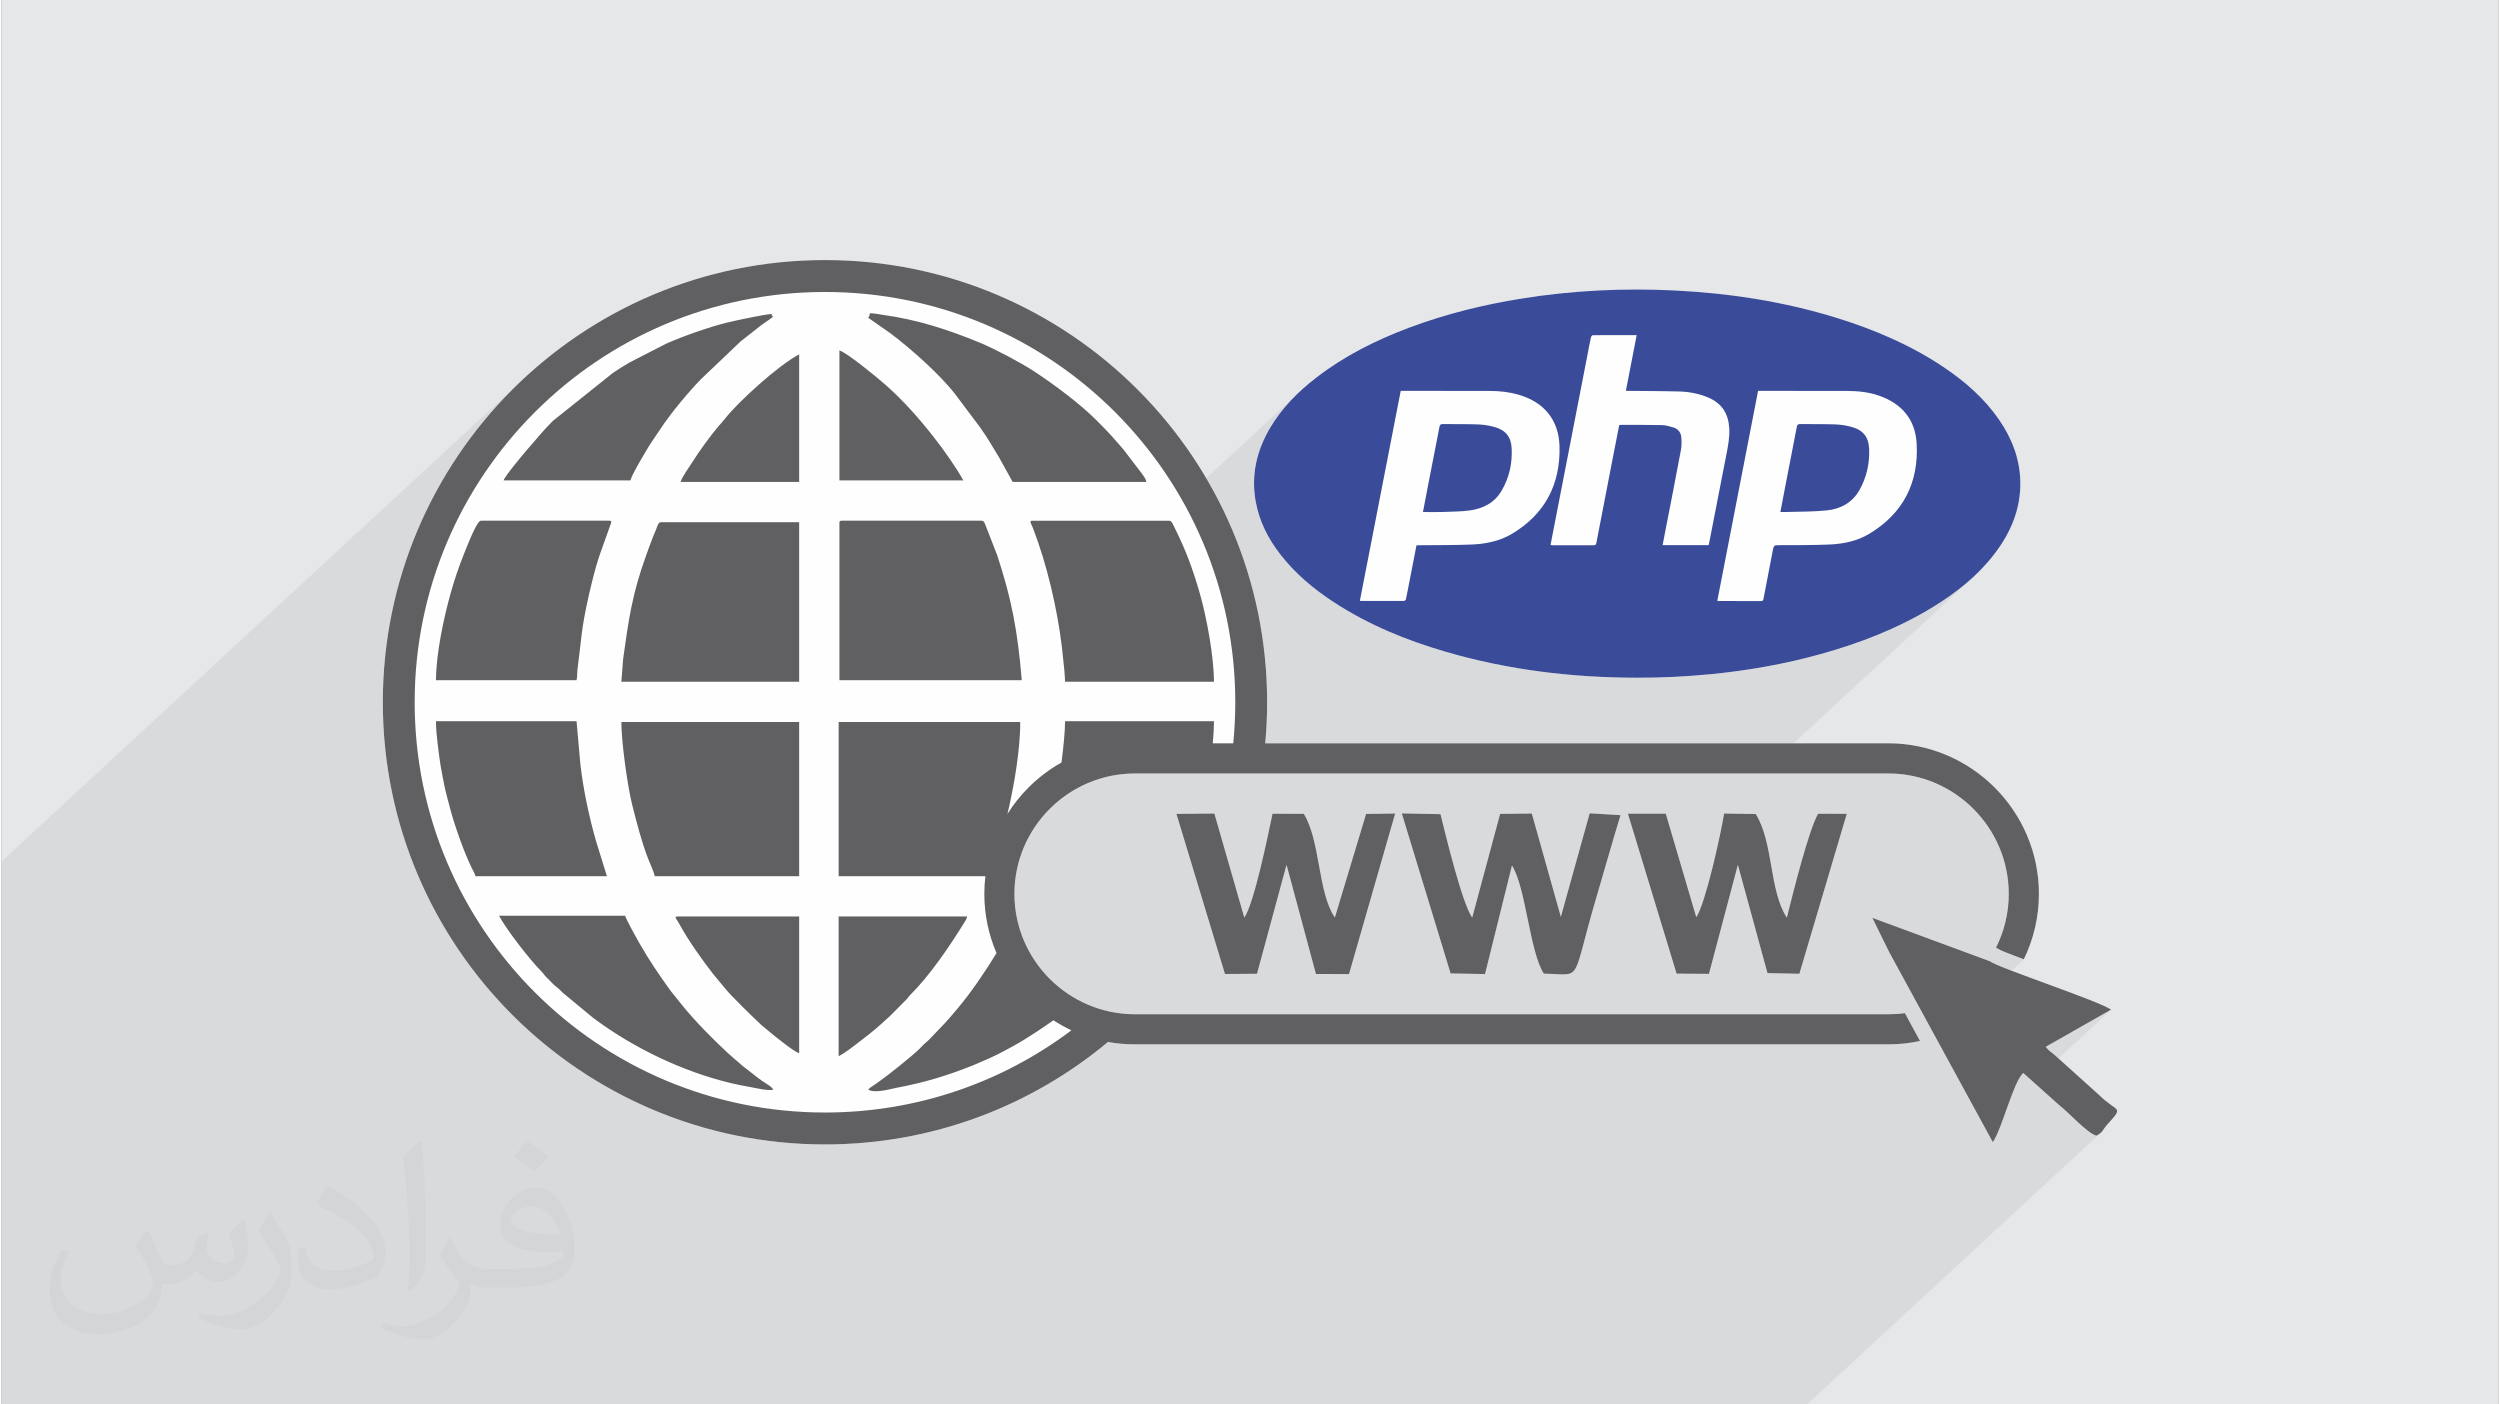 <?xml version="1.0" encoding="UTF-8"?>
<!DOCTYPE svg PUBLIC "-//W3C//DTD SVG 1.0//EN" "http://www.w3.org/TR/2001/REC-SVG-20010904/DTD/svg10.dtd">
<!-- Creator: CorelDRAW 2017 -->
<svg xmlns="http://www.w3.org/2000/svg" xml:space="preserve" width="356px" height="200px" version="1.0" shape-rendering="geometricPrecision" text-rendering="geometricPrecision" image-rendering="optimizeQuality" fill-rule="evenodd" clip-rule="evenodd"
viewBox="0 0 35600 20025"
 xmlns:xlink="http://www.w3.org/1999/xlink">
 <rect x="0" y="0" width="35600" height="20025" fill="#808080" stroke="none"/>
 <g id="Layer_x0020_1">
  <g id="_2578093414016">
   <path fill="#E6E7E8" d="M0 0l35600 0 0 20025 -35600 0 0 -20025z"/>
   <path fill="#373435" fill-opacity="0.078" d="M17175 6818l1295 -1197 -87 88 -82 92 -77 97 -73 101 -67 106 -66 123 -55 124 -44 127 -33 129 -20 132 -8 134 5 136 18 139 22 104 29 101 23 63 1994 -1844 -37 188 -36 187 -37 187 -36 188 -36 187 -37 187 -19 102 803 -743 7 -5 7 -3 10 -1 11 -1 62 1 63 0 62 0 62 0 63 1 62 0 62 1 63 2 29 1 29 3 29 3 29 4 29 5 29 5 28 7 21 5 1405 -1299 -4 4 -3 4 -4 5 -2 4 -1 5 -7 31 -7 32 -6 32 -7 32 -6 32 -6 32 -6 32 -6 32 -30 152 -30 153 -29 153 -30 153 -30 152 -30 153 -29 153 -30 152 -30 153 -29 153 -30 153 -10 50 790 -730 3 -1 2 -1 2 0 2 -1 2 0 2 -1 1 0 2 0 74 0 74 0 74 0 74 0 75 0 74 1 74 1 74 1 20 1 21 3 20 3 21 4 20 5 20 5 20 6 20 6 24 9 22 12 19 15 16 17 13 20 10 22 7 23 4 26 1 23 1 22 1 22 -1 23 0 22 -2 22 -2 22 -4 22 -28 149 -12 62 1140 -1054 -36 188 -37 187 -36 187 -36 187 -37 188 -36 187 -20 101 803 -742 6 -4 7 -3 9 -2 11 -1 62 1 62 0 63 0 62 0 62 1 63 0 62 1 63 2 28 1 29 2 28 3 29 4 28 5 28 5 28 6 28 7 61 20 52 25 45 30 35 37 29 43 20 49 13 56 6 63 0 76 -4 76 -10 74 -15 72 -19 72 -25 71 -29 69 -35 68 -41 63 -47 56 -723 668 7 0 91 -1 91 -2 92 -2 91 -3 76 -4 75 -8 75 -12 73 -16 73 -20 71 -26 69 -31 67 -37 170 -116 144 -130 -2413 2231 41 -5 98 -12 98 -13 98 -14 98 -15 97 -16 97 -17 97 -18 97 -19 97 -20 96 -22 97 -22 96 -24 95 -24 96 -26 106 -30 105 -31 105 -33 104 -34 103 -36 103 -37 102 -39 101 -41 101 -42 100 -44 99 -46 98 -48 97 -50 97 -53 95 -54 95 -57 123 -78 120 -82 116 -86 112 -91 108 -96 -2572 2378 1354 0 110 3 108 8 107 14 106 19 104 24 101 29 100 34 97 39 95 43 93 47 90 52 87 56 84 60 81 64 78 67 74 71 72 75 67 78 64 81 60 84 56 87 52 90 47 93 43 95 39 97 34 100 29 101 24 104 19 105 14 108 8 108 3 110 -4 125 -10 122 -18 121 -24 118 -31 116 -36 113 -43 111 -49 107 -175 163 116 44 137 51 145 53 150 55 149 55 146 54 138 53 126 49 111 45 91 39 69 33 40 25 -750 694 570 513 94 86 76 58 56 40 33 31 9 31 -18 40 -46 58 -77 86 -25 30 -17 24 -14 20 -12 17 -13 15 -17 16 -4185 3870 -25740 0 0 -7744 7391 -6832 110 -103 114 -100 115 -98 118 -95 120 -92 123 -89 125 -87 126 -83 129 -81 131 -77 133 -75 135 -71 137 -68 139 -65 140 -61 143 -58 144 -55 145 -51 148 -48 148 -44 151 -41 151 -37 154 -34 154 -29 156 -26 157 -22 159 -18 159 -14 161 -11 161 -6 163 -2 163 2 162 6 160 11 160 14 158 18 157 22 156 26 155 29 153 34 152 37 150 41 149 44 147 48 146 51 144 55 142 58 140 61 139 65 137 68 135 71 133 75 131 77 129 81 127 83 124 87 123 89 120 92 118 95 116 98 113 100 111 103 108 106 105 108 103 111 101 113 98 116 95 117 92 121 89 122 87 125 83 127 80 129 44 74z"/>
   <g>
    <path fill="#FEFEFE" d="M20660 13879l491 9 384 -1548c200,317 251,1227 454,1542 574,9 377,168 757,-1113 112,-380 224,-778 337,-1147l-440 -26 -411 1476 -414 -1473 -452 5 -398 1479c-145,-210 -372,-1152 -452,-1475l-552 -11 696 2282zm3222 3l462 3 412 -1554 422 1543 455 10 676 -2281 -409 -1c-135,230 -365,1158 -446,1481 -253,-386 -189,-1071 -443,-1477l-451 -7c-48,291 -261,1271 -397,1478l-435 -1476 -540 0 694 2281zm-6439 5l457 -3 421 -1554 419 1557 472 1 658 -2289 -415 6 -445 1476c-243,-351 -206,-1099 -443,-1478l-446 -1c-71,336 -260,1268 -402,1481l-427 -1484 -541 5 692 2283zm574 -3289l8885 0c590,0 1127,242 1515,630 389,389 631,926 631,1516 0,334 -78,651 -215,933 -193,-72 -337,-127 -356,-143l-41 -22c117,-232 182,-492 182,-768 0,-472 -193,-901 -504,-1212 -311,-311 -740,-504 -1212,-504l-10744 0c-472,0 -901,193 -1213,504 -311,311 -504,740 -504,1212 0,472 193,902 504,1213 312,311 741,504 1213,504l10744 0c79,0 158,-5 235,-16 71,133 143,265 216,397 -146,32 -297,48 -451,48l-10744 0c-131,0 -258,-11 -383,-34 -1093,912 -2500,1461 -4035,1461 -1741,0 -3317,-706 -4458,-1847 -1140,-1141 -1846,-2717 -1846,-4458 0,-1740 706,-3316 1846,-4457 1141,-1141 2717,-1847 4458,-1847 1741,0 3317,706 4458,1847 1141,1141 1846,2717 1846,4457 0,198 -9,393 -27,586zm8895 2974l1479 2713c135,-198 291,-859 434,-987l516 462c131,99 389,392 527,433 105,-60 77,-72 155,-160 246,-274 148,-157 -127,-430l-630 -567c-71,-60 -62,-38 -120,-111l930 -529c-137,-113 -1608,-597 -1730,-692l-1673 -618 239 486z"/>
    <path fill="#FEFEFE" fill-rule="nonzero" d="M28478 5981c-211,-305 -486,-544 -792,-749 -470,-315 -986,-534 -1525,-701 -748,-231 -1516,-350 -2297,-389 -734,-37 -1465,-2 -2191,115 -544,87 -1077,218 -1594,411 -474,177 -923,400 -1326,710 -265,203 -498,437 -669,727 -190,324 -270,670 -203,1044 50,281 175,527 348,751 212,275 473,494 762,683 494,324 1035,546 1600,710 891,260 1802,369 2729,370 353,1 705,-17 1056,-51 526,-52 1045,-143 1554,-284 566,-157 1109,-367 1611,-675 332,-204 634,-443 873,-755 234,-305 377,-643 369,-1035 -8,-327 -122,-617 -305,-882z"/>
    <path fill="#3A4C99" fill-rule="nonzero" d="M28478 5981c-211,-305 -486,-544 -792,-749 -470,-315 -986,-534 -1525,-701 -748,-231 -1516,-350 -2297,-389 -734,-37 -1465,-2 -2191,115 -544,87 -1077,218 -1594,411 -474,177 -923,400 -1326,710 -265,203 -498,437 -669,727 -190,324 -270,670 -203,1044 50,281 175,527 348,751 212,275 473,494 762,683 494,324 1035,546 1600,710 891,260 1802,369 2729,370 353,1 705,-17 1056,-51 526,-52 1045,-143 1554,-284 566,-157 1109,-367 1611,-675 332,-204 634,-443 873,-755 234,-305 377,-643 369,-1035 -8,-327 -122,-617 -305,-882zm-2111 103c-73,-19 -150,-31 -226,-33 -167,-6 -333,-2 -499,-5 -32,0 -40,13 -46,41 -57,301 -116,602 -175,904 -20,101 -39,202 -59,309 32,0 58,1 85,0 193,-6 387,-3 578,-23 198,-20 364,-111 466,-292 100,-179 144,-374 137,-578 -6,-178 -87,-278 -261,-323zm-5088 2c-75,-20 -154,-32 -231,-35 -166,-6 -333,-2 -499,-5 -33,0 -43,12 -48,42 -52,272 -106,544 -159,816 -25,129 -50,259 -76,396 97,0 186,3 275,0 130,-5 262,-5 391,-22 192,-26 356,-109 457,-284 107,-184 152,-385 142,-597 -7,-170 -88,-268 -252,-311zm251 1528l0 0c-175,103 -372,142 -572,150 -243,10 -486,7 -730,10 -17,0 -33,0 -54,0 -43,218 -84,429 -125,641 -9,44 -16,87 -26,130 -3,10 -18,23 -27,23 -206,1 -412,1 -618,0 -3,0 -5,-2 -11,-4 194,-995 387,-1991 582,-2991 15,0 29,0 43,0 408,0 816,0 1225,1 140,0 278,15 413,54 359,103 573,357 583,735 14,544 -208,970 -683,1251zm2818 119l0 0c-2,13 -6,25 -9,39 -217,0 -433,0 -656,0 11,-57 21,-112 32,-167 77,-396 155,-792 229,-1189 11,-57 10,-119 6,-178 -5,-71 -46,-123 -115,-144 -53,-16 -108,-32 -162,-33 -198,-4 -395,-3 -593,-3 -4,0 -8,2 -16,4 -29,148 -58,296 -87,445 -80,412 -160,823 -239,1235 -4,21 -10,32 -35,32 -199,-1 -398,0 -597,0 -6,0 -11,-3 -21,-5 17,-88 33,-176 51,-263 158,-815 316,-1630 475,-2444 16,-86 32,-171 51,-255 2,-11 17,-28 26,-28 206,-1 412,-1 625,-1 -51,266 -102,527 -154,795 18,0 33,0 48,0 239,3 478,2 717,9 142,4 282,31 414,88 192,82 284,232 295,436 8,129 -18,255 -42,380 -82,416 -162,832 -243,1247zm2283 -123l0 0c-176,107 -376,146 -579,154 -243,10 -487,8 -730,9 -43,0 -57,13 -64,54 -44,236 -91,471 -136,707 -5,22 -8,36 -36,36 -203,-1 -407,-1 -610,-1 -3,0 -5,-2 -13,-4 193,-996 387,-1992 581,-2992 17,0 31,0 45,0 407,0 814,0 1221,1 155,0 310,16 458,67 324,113 517,337 537,681 31,559 -190,996 -674,1288z"/>
    <path fill="#606062" d="M20660 13879l491 9 384 -1548c200,317 251,1227 454,1542 574,9 377,168 757,-1113 112,-380 224,-778 337,-1147l-440 -26 -411 1476 -414 -1473 -452 5 -398 1479c-145,-210 -372,-1152 -452,-1475l-552 -11 696 2282zm6252 -307l1479 2713c135,-198 291,-859 434,-987l516 462c131,99 389,392 527,433 105,-60 77,-72 155,-160 246,-274 148,-157 -127,-430l-630 -567c-71,-60 -62,-38 -120,-111l930 -529c-137,-113 -1608,-597 -1730,-692l-1673 -618 239 486zm-9643 -2974l292 0c19,-192 29,-388 29,-586 0,-1615 -655,-3078 -1713,-4136 -1059,-1059 -2521,-1713 -4137,-1713 -1615,0 -3078,654 -4136,1713 -1059,1058 -1714,2521 -1714,4136 0,1616 655,3078 1714,4137 1058,1058 2521,1713 4136,1713 1319,0 2536,-436 3514,-1172 -89,-42 -175,-90 -257,-143 -163,116 -329,223 -457,301 -46,28 -86,49 -132,75 -121,68 -282,151 -406,201 -52,21 -87,39 -143,62 -383,152 -685,245 -1096,323 -108,21 -304,82 -406,28 22,-31 53,-45 85,-67 31,-21 50,-36 82,-59 110,-75 472,-365 562,-456 26,-26 44,-44 70,-71 30,-29 47,-37 74,-67l143 -149c105,-106 174,-190 270,-304 167,-197 387,-517 543,-775 -112,-260 -174,-545 -174,-845 0,-85 5,-168 15,-251l-2 0 -2090 0 0 -2199 2589 0c0,221 -25,438 -52,630 -29,204 -63,376 -104,568 -9,39 -18,77 -27,114 86,-137 187,-264 301,-378 139,-139 297,-259 470,-356 29,-223 51,-448 51,-589l2123 0c0,97 -6,203 -17,315zm748 0l8885 0c590,0 1127,242 1515,630 389,389 631,926 631,1516 0,334 -78,651 -215,933 -193,-72 -337,-127 -356,-143l-41 -22c117,-232 182,-492 182,-768 0,-472 -193,-901 -504,-1212 -311,-311 -740,-504 -1212,-504l-10744 0c-472,0 -901,193 -1213,504 -311,311 -504,740 -504,1212 0,472 193,902 504,1213 312,311 741,504 1213,504l10744 0c79,0 158,-5 235,-16 71,133 143,265 216,397 -146,32 -297,48 -451,48l-10744 0c-131,0 -258,-11 -383,-34 -1093,912 -2500,1461 -4035,1461 -1741,0 -3317,-706 -4458,-1847 -1140,-1141 -1846,-2717 -1846,-4458 0,-1740 706,-3316 1846,-4457 1141,-1141 2717,-1847 4458,-1847 1741,0 3317,706 4458,1847 1141,1141 1846,2717 1846,4457 0,198 -9,393 -27,586zm-6071 -3142l0 2242 2600 0c-59,-701 -144,-1156 -351,-1783l-173 -444c-11,-25 -20,-47 -50,-47l-1994 0c-25,0 -32,7 -32,32zm-2264 -585l1690 0 0 -1819c-301,159 -876,684 -1056,916 -31,40 -66,76 -100,116 -116,137 -277,361 -369,508 -39,61 -151,218 -165,279zm2264 -22l1766 0c-90,-169 -285,-444 -408,-600 -214,-275 -443,-536 -706,-767 -126,-111 -556,-462 -652,-485l0 1852zm-574 8168l0 -1950 -1733 0c-49,0 -24,27 -9,51 19,31 27,42 45,76 116,213 323,505 473,696l162 195c81,106 427,440 523,529l124 103c78,66 347,282 415,300zm563 43c49,-26 97,-59 145,-93 28,-19 42,-31 69,-51 97,-73 315,-241 396,-319l124 -113c23,-22 37,-38 60,-60l178 -179c23,-29 27,-37 54,-65 274,-272 558,-690 764,-1024 17,-29 38,-53 41,-89l-1831 0 0 1993zm-4777 -8211l1809 0c18,-76 142,-283 185,-356 95,-168 167,-266 268,-415 21,-31 35,-53 58,-83 40,-52 75,-103 116,-154 103,-130 265,-322 383,-440l561 -534 303 -238c34,-26 144,-94 162,-119 -34,-13 -15,23 -21,-33 -104,3 -547,100 -645,124 -245,61 -619,191 -861,299l-515 264c-85,50 -162,96 -241,150l-861 688c-149,149 -232,259 -363,406 -42,48 -322,381 -338,441zm3845 8688c-15,-42 -118,-96 -157,-124 -61,-43 -110,-82 -166,-127 -51,-40 -109,-81 -156,-125 -30,-29 -47,-38 -76,-65 -32,-32 -51,-43 -81,-71 -215,-198 -474,-459 -662,-692l-164 -204c-181,-253 -297,-420 -454,-694 -34,-58 -185,-332 -196,-379l-1798 0c104,197 433,621 604,794 24,23 25,29 44,53 18,22 33,35 53,55 34,34 63,67 98,98 23,20 31,21 54,43 21,19 34,34 54,54l439 363c80,59 154,111 235,165 577,385 1302,699 1991,816 85,14 257,59 338,40zm1354 -11006l319 223c293,221 700,582 921,867l353 470c108,152 172,265 269,425l197 355 1906 0c-4,-45 -45,-90 -69,-126l-258 -337c-160,-184 -186,-217 -380,-412 -234,-236 -613,-518 -891,-700 -202,-132 -559,-320 -773,-409 -451,-186 -895,-331 -1388,-398 -60,-9 -121,-23 -184,-23 -4,10 7,23 -22,65zm-5600 7962l1874 0 -156 -504c-100,-350 -182,-736 -223,-1099l-54 -607 -2004 0c0,117 11,214 24,323 11,99 25,208 41,306 17,100 35,193 55,291 19,94 45,184 69,278 60,242 206,662 320,893 18,38 44,76 54,119zm-563 -2795l2004 0c14,-59 5,-95 14,-159 59,-444 48,-553 163,-1060 45,-194 90,-379 149,-556l160 -449c10,-26 22,-50 -20,-50l-1831 0c-59,0 -210,400 -243,482 -71,177 -130,350 -184,542 -99,349 -212,875 -212,1250zm8969 22l2123 0c0,-357 -106,-930 -202,-1260 -103,-358 -198,-612 -357,-932 -18,-35 -40,-104 -80,-104l-1950 0c-52,0 -19,35 7,102 202,523 345,1139 414,1698l34 323c4,60 11,123 11,173zm-5849 2773l2058 0 0 -2199 -2535 0c0,289 89,923 154,1179 66,261 133,526 230,777 29,77 75,167 93,243zm-477 -2773l2535 0 0 -2275 -1972 0c-39,0 -53,69 -68,105 -20,43 -34,81 -51,123 -34,86 -64,173 -96,261 -193,532 -246,909 -322,1455l-26 331zm8606 4167l457 -3 421 -1554 419 1557 472 1 658 -2289 -415 6 -445 1476c-243,-351 -206,-1099 -443,-1478l-446 -1c-71,336 -260,1268 -402,1481l-427 -1484 -541 5 692 2283zm6439 -5l462 3 412 -1554 422 1543 455 10 676 -2281 -409 -1c-135,230 -365,1158 -446,1481 -253,-386 -189,-1071 -443,-1477l-451 -7c-48,291 -261,1271 -397,1478l-435 -1476 -540 0 694 2281z"/>
   </g>
   <path fill="#373435" fill-opacity="0.031" d="M2082 17547c68,103 112,202 155,312 32,64 49,183 199,183 44,0 107,-14 163,-45 63,-33 112,-83 136,-159l60 -202 146 -72 10 10c-20,76 -25,149 -25,206 0,169 146,233 263,233 68,0 128,-33 128,-95 0,-80 -34,-216 -77,-338 67,-68 135,-136 213,-192l12 7c34,144 53,286 53,381 0,93 -41,196 -75,264 -70,132 -194,237 -344,237 -114,0 -240,-57 -328,-163l-5 0c-82,101 -208,194 -412,194l-63 0c-10,134 -39,229 -83,314 -121,237 -480,404 -817,404 -471,0 -706,-272 -706,-633 0,-223 72,-431 184,-578l92 37c-70,134 -116,262 -116,386 0,338 274,499 592,499 293,0 657,-187 723,-404 -24,-237 -114,-349 -250,-565 41,-72 95,-145 160,-221l12 0zm5421 -1274c99,62 196,136 291,220 -53,75 -119,143 -201,202 -95,-76 -190,-142 -287,-212 66,-74 131,-146 197,-210zm51 926c-160,0 -291,105 -291,183 0,167 320,219 703,217 -48,-196 -216,-400 -412,-400zm-359 895c208,0 390,-7 529,-42 155,-39 286,-117 286,-171 0,-14 0,-31 -5,-45 -87,8 -187,8 -274,8 -281,0 -497,-64 -582,-223 -22,-43 -37,-92 -37,-148 0,-153 66,-303 182,-406 97,-85 204,-139 313,-139 197,0 355,159 464,409 60,136 102,293 102,491 0,132 -37,243 -119,325 -153,149 -435,205 -866,205l-197 0 0 0 -51 0c-107,0 -184,-19 -245,-66l-10 0c3,24 5,49 5,72 0,97 -31,221 -97,319 -192,287 -400,411 -580,411 -182,0 -405,-70 -606,-161l36 -70c66,27 155,45 279,45 325,0 752,-313 806,-618 -13,-25 -34,-58 -66,-93 -95,-114 -155,-208 -211,-307 49,-95 92,-172 133,-240l17 -2c139,283 265,446 546,446l44 0 0 0 204 0zm-1408 299c24,-130 27,-277 27,-413l0 -202c0,-377 -49,-926 -88,-1283 68,-74 163,-160 238,-218l22 6c51,449 63,971 63,1452 0,126 -5,249 -17,340 -7,114 -73,200 -214,332l-31 -14zm-1449 -596c7,177 94,317 398,317 189,0 349,-49 526,-134 32,-14 49,-33 49,-49 0,-112 -85,-258 -228,-392 -138,-126 -323,-237 -495,-311 -58,-25 -78,-52 -78,-77 0,-51 68,-159 124,-235l19 -2c197,103 418,256 580,427 148,157 240,315 240,489 0,128 -38,249 -101,361 -216,109 -447,191 -675,191 -277,0 -466,-129 -466,-435 0,-33 0,-84 12,-150l95 0zm-501 -503l173 278c63,103 121,214 121,392l0 227c0,183 -117,379 -306,573 -148,132 -279,188 -400,188 -180,0 -386,-56 -624,-159l27 -70c75,20 163,37 269,37 342,-2 692,-252 852,-557 19,-35 27,-68 27,-91 0,-35 -20,-74 -34,-109 -88,-165 -185,-316 -291,-454 55,-88 111,-173 172,-258l14 3z"/>
  </g>
 </g>
</svg>
